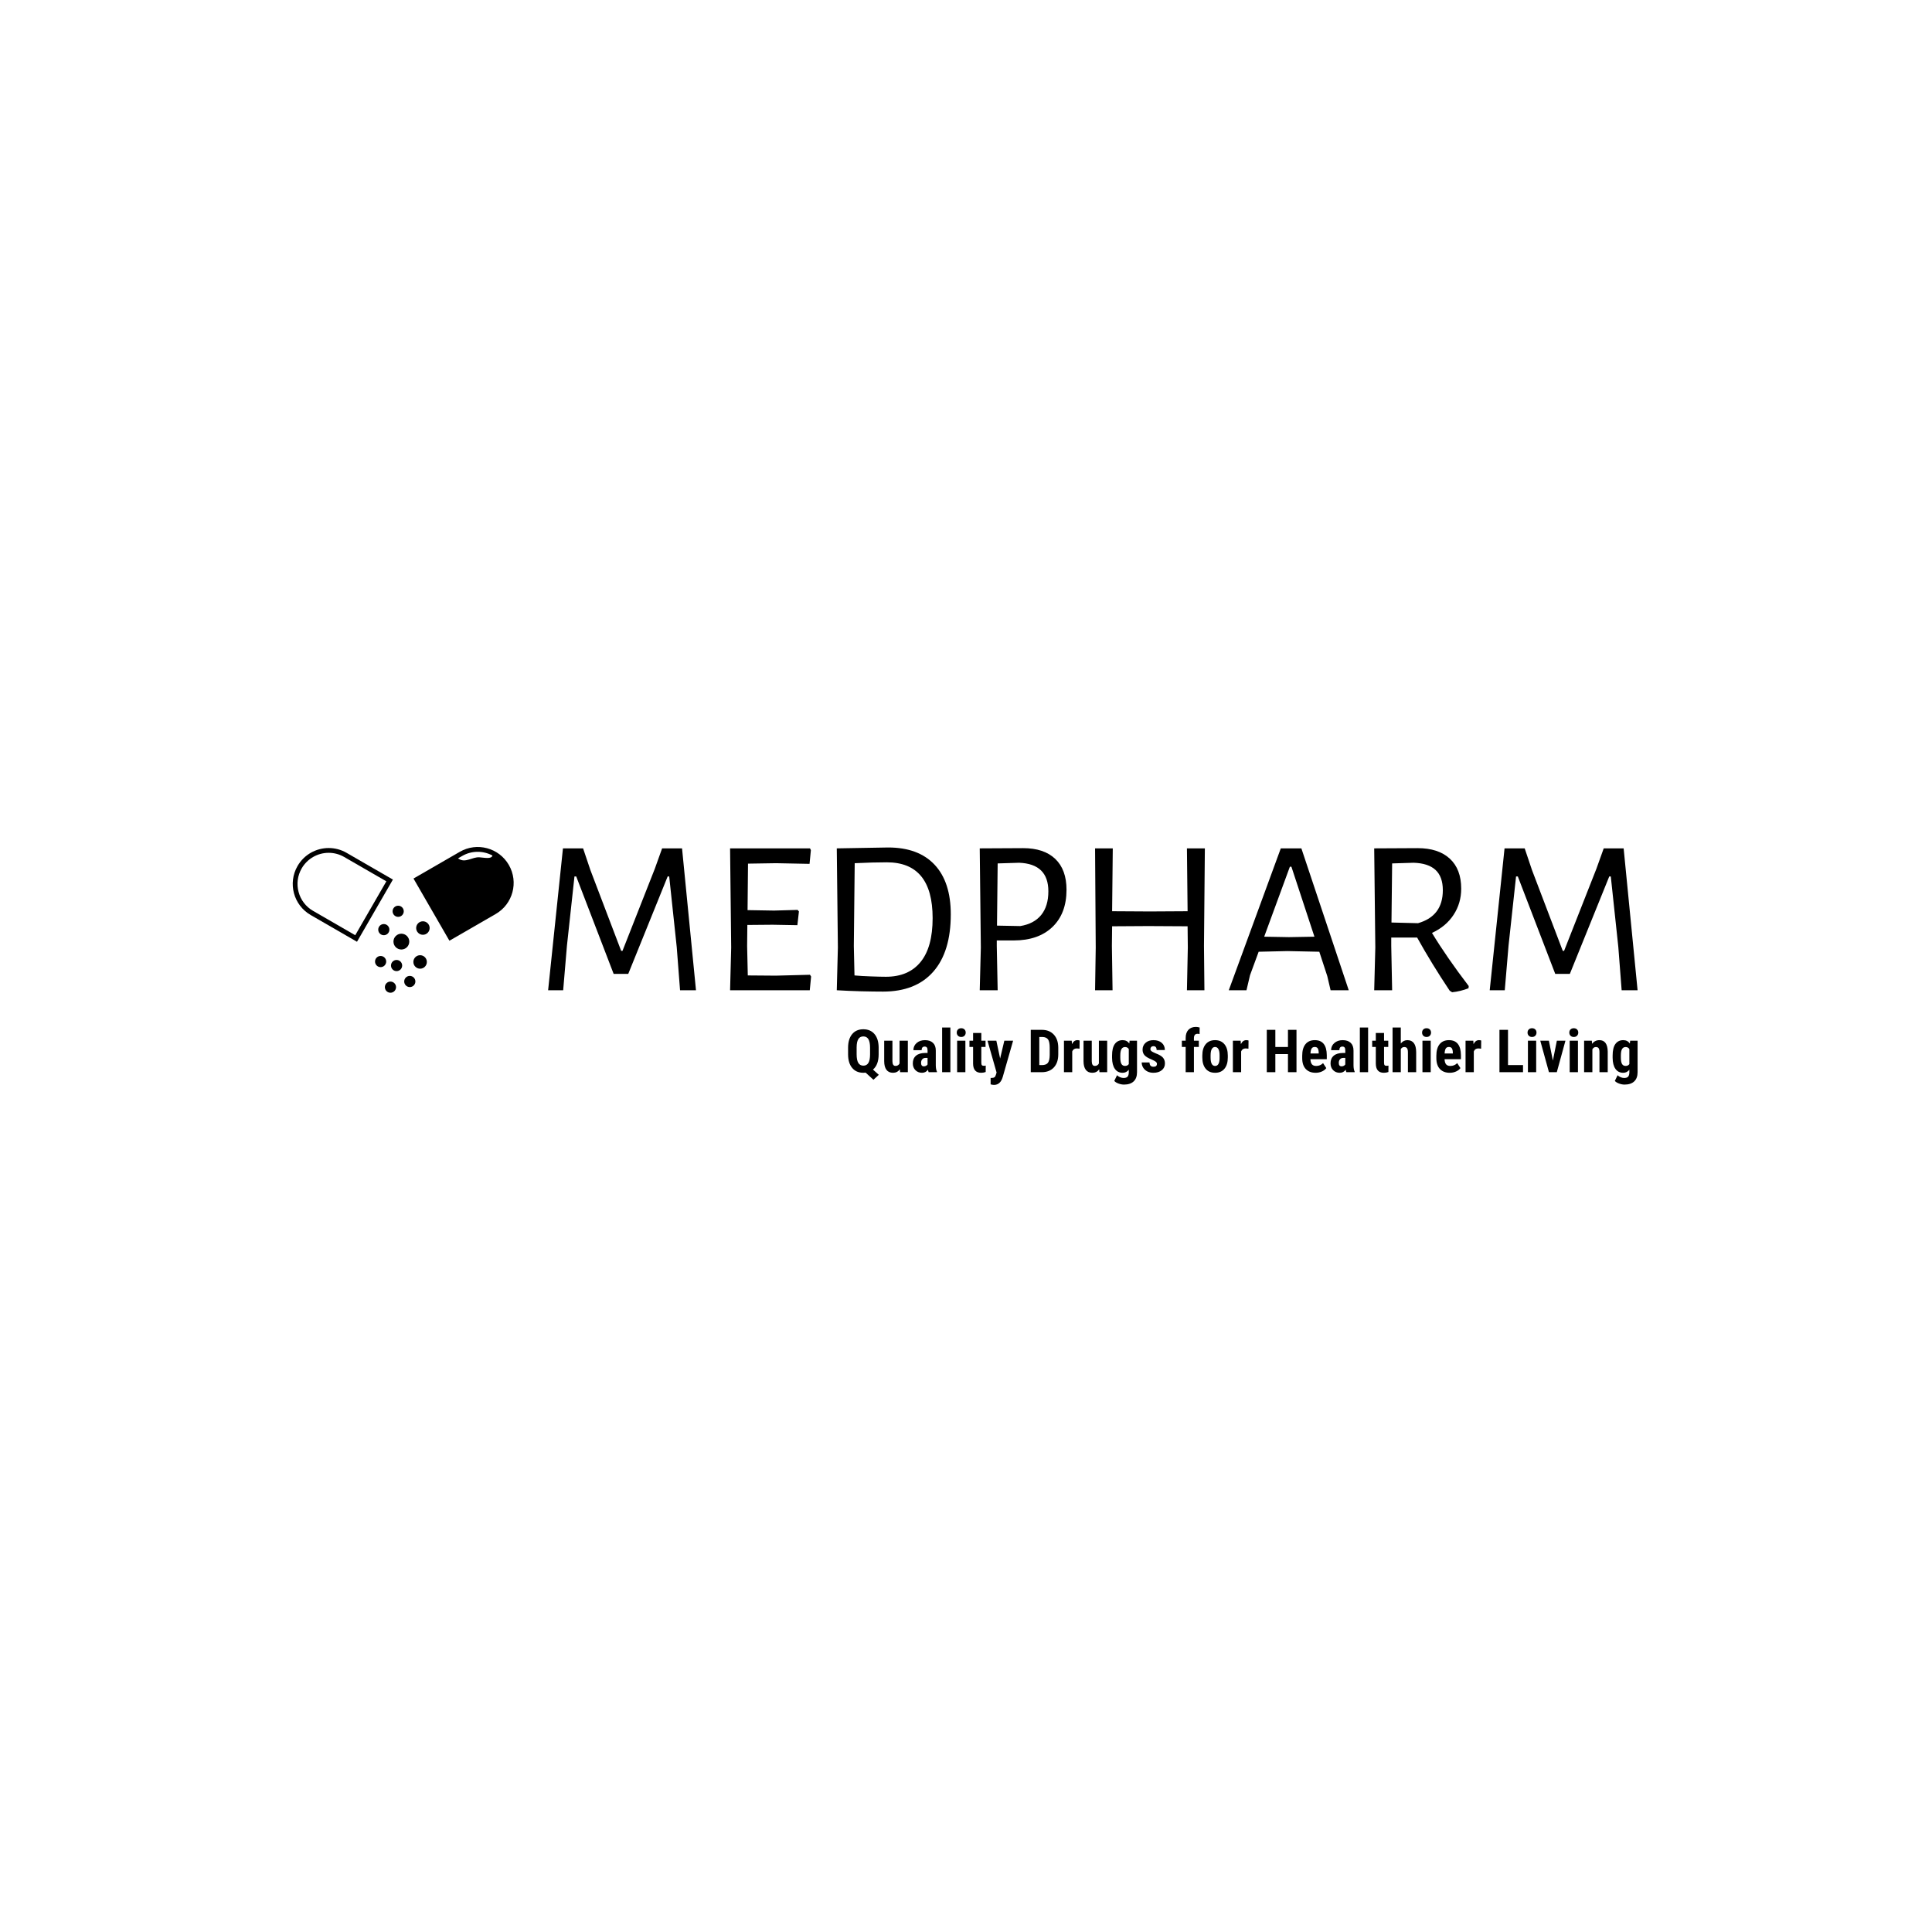<svg xmlns="http://www.w3.org/2000/svg" version="1.1" xmlns:xlink="http://www.w3.org/1999/xlink" xmlns:svgjs="http://svgjs.dev/svgjs" width="1000" height="1000" viewBox="0 0 1000 1000"><rect width="1000" height="1000" fill="#ffffff"></rect><g transform="matrix(0.7,0,0,0.7,149.576,438.373)"><svg viewBox="0 0 396 70" data-background-color="#ffffff" preserveAspectRatio="xMidYMid meet" height="176" width="1000" xmlns="http://www.w3.org/2000/svg" xmlns:xlink="http://www.w3.org/1999/xlink"><g id="tight-bounds" transform="matrix(1,0,0,1,0.24,0.016)"><svg viewBox="0 0 395.52 69.969" height="69.969" width="395.52"><g><svg viewBox="0 0 395.52 69.969" height="69.969" width="395.52"><g><svg viewBox="0 0 488.212 86.366" height="69.969" width="395.52"><g><svg viewBox="0 0 488.212 86.366" height="86.366" width="488.212"><g id="textblocktransform"><svg viewBox="0 0 488.212 86.366" height="86.366" width="488.212" id="textblock"><g><svg viewBox="0 0 488.212 52.909" height="52.909" width="488.212"><g><svg><g></g><g></g></svg></g><g><svg><g></g><g><svg></svg></g></svg></g><g id="text-0"><svg viewBox="0 0 488.212 52.909" height="52.909" width="488.212"><g><svg xmlns="http://www.w3.org/2000/svg" xmlns:xlink="http://www.w3.org/1999/xlink" version="1.1" x="0" y="0" viewBox="2.572 20.056 95.001 62.672" enable-background="new 0 0 100 100" xml:space="preserve" height="52.909" width="80.201" class="icon-g$-0" data-fill-palette-color="accent" id="g$-0"><g fill="#10847e" data-fill-palette-color="accent"><path d="M25.733 22.57c-2.43-1.403-5.086-2.071-7.704-2.071-5.336 0-10.525 2.77-13.386 7.722-4.264 7.385-1.733 16.827 5.651 21.09l19.908 11.496 15.439-26.742L25.733 22.57zM29.449 57.994L11.324 47.528c-3.096-1.786-5.309-4.672-6.234-8.124-0.926-3.453-0.45-7.059 1.337-10.154 2.383-4.128 6.829-6.692 11.603-6.692 2.333 0 4.641 0.62 6.675 1.795l18.125 10.465L29.449 57.994z" fill="#000000" data-fill-palette-color="accent"></path><path d="M95.502 27.778c-4.264-7.384-13.706-9.915-21.092-5.651L54.502 33.621l15.439 26.741 19.907-11.494C97.234 44.604 99.765 35.162 95.502 27.778zM82.879 24.493c-3.106-0.235-6.019 2.617-9.021 0.595-0.063-0.043-0.128-0.107-0.191-0.155l1.773-1.023c4.158-2.4 9.074-2.295 13.023-0.179C87.979 25.33 85.204 24.669 82.879 24.493z" fill="#000000" data-fill-palette-color="accent"></path><circle cx="49.283" cy="60.739" r="3.4" fill="#000000" data-fill-palette-color="accent"></circle><circle cx="57.345" cy="69.487" r="2.9" fill="#000000" data-fill-palette-color="accent"></circle><circle cx="58.546" cy="54.906" r="2.9" fill="#000000" data-fill-palette-color="accent"></circle><circle cx="47.224" cy="71.031" r="2.4" fill="#000000" data-fill-palette-color="accent"></circle><path d="M52.91 75.49c-1.328 0-2.403 1.075-2.403 2.402 0 1.326 1.075 2.401 2.403 2.401 1.324 0 2.4-1.075 2.4-2.401C55.311 76.565 54.234 75.49 52.91 75.49z" fill="#000000" data-fill-palette-color="accent"></path><circle cx="40.362" cy="69.315" r="2.4" fill="#000000" data-fill-palette-color="accent"></circle><circle cx="44.593" cy="80.326" r="2.4" fill="#000000" data-fill-palette-color="accent"></circle><circle cx="41.735" cy="55.593" r="2.4" fill="#000000" data-fill-palette-color="accent"></circle><circle cx="47.911" cy="47.701" r="2.4" fill="#000000" data-fill-palette-color="accent"></circle></g></svg></g><g transform="matrix(1,0,0,1,92.692,0.177)"><svg width="395.52" viewBox="3 -32.25 246.08 32.7" height="52.554" data-palette-color="#10847e"><path d="M33.25-32.05L36.4 0 32.8 0 32.05-9.75 30.35-25.7 30-25.7 21.1-3.7 17.8-3.7 9.35-25.7 8.95-25.7 7.25-10.05 6.4 0 3 0 6.35-32.05 10.9-32.05 12.55-27.15 19.5-8.9 19.8-8.9 27.1-27.45 28.75-32.05 33.25-32.05ZM62.15-3.5L62.4-3.1 62.1 0 44.1 0 44.35-9.65 44.1-32.05 62.15-32.05 62.35-31.65 62.05-28.55 54.5-28.7 48.15-28.6 48.05-18.1 54.05-18 59.35-18.15 59.65-17.8 59.3-14.7 53.7-14.8 48-14.75 47.95-10 48.1-3.35 54.45-3.3 62.15-3.5ZM79.8-32.25Q86.65-32.25 90.3-28.35 93.95-24.45 93.95-17.15L93.95-17.15Q93.95-8.7 90-4.2 86.05 0.3 78.65 0.3L78.65 0.3Q76.6 0.3 73.67 0.23 70.75 0.15 68.25 0L68.25 0 68.2 0 68.45-9.65 68.2-32.05 68.25-32.05 79.8-32.25ZM79.3-3.05Q84.4-3.05 87.12-6.38 89.85-9.7 89.85-16.3L89.85-16.3Q89.85-28.9 79.5-28.9L79.5-28.9Q76.35-28.9 72.25-28.7L72.25-28.7 72.05-10 72.2-3.35Q73.75-3.2 75.92-3.13 78.1-3.05 79.3-3.05L79.3-3.05ZM110.29-32.1Q114.99-32.1 117.54-29.68 120.09-27.25 120.09-22.7L120.09-22.7Q120.09-17.35 116.92-14.3 113.74-11.25 108.14-11.25L108.14-11.25 104.34-11.25 104.34-10 104.54 0 100.49 0 100.74-9.65 100.49-32.05 110.29-32.1ZM109.64-14.5Q112.74-15 114.37-17 115.99-19 115.99-22.35L115.99-22.35Q115.99-28.55 109.39-28.8L109.39-28.8 104.54-28.65 104.39-14.6 109.64-14.5ZM151.34-32.05L151.14-10 151.24 0 147.29 0 147.49-9.65 147.44-14.45 138.54-14.5 130.39-14.45 130.34-10 130.49 0 126.54 0 126.69-9.65 126.54-32.05 130.54-32.05 130.39-17.85 138.89-17.8 147.44-17.85 147.29-32.05 151.34-32.05ZM173.14-32.05L183.84 0 179.74 0 178.99-3.2 177.19-8.7 169.99-8.85 163.49-8.7 161.54-3.4 160.74 0 156.74 0 168.49-32.05 173.14-32.05ZM170.34-12L176.09-12.1 170.89-27.9 170.54-27.9 164.74-12.1 170.34-12ZM202.64-12.95Q205.94-7.5 210.94-0.95L210.94-0.95 210.89-0.45Q209.09 0.25 207.19 0.45L207.19 0.45 206.64 0.1Q202.54-6.05 199.29-11.9L199.29-11.9 193.44-11.9 193.44-10 193.64 0 189.59 0 189.84-9.65 189.59-32.05 199.39-32.1Q204.09-32.1 206.66-29.73 209.24-27.35 209.24-22.95L209.24-22.95Q209.24-19.65 207.51-17.03 205.79-14.4 202.64-12.95L202.64-12.95ZM193.64-28.65L193.49-15.3 199.49-15.15Q205.09-16.75 205.09-22.6L205.09-22.6Q205.09-25.65 203.44-27.18 201.79-28.7 198.49-28.8L198.49-28.8 193.64-28.65ZM245.93-32.05L249.08 0 245.48 0 244.73-9.75 243.03-25.7 242.68-25.7 233.78-3.7 230.48-3.7 222.03-25.7 221.63-25.7 219.93-10.05 219.08 0 215.68 0 219.03-32.05 223.58-32.05 225.23-27.15 232.18-8.9 232.48-8.9 239.78-27.45 241.43-32.05 245.93-32.05Z" opacity="1" transform="matrix(1,0,0,1,0,0)" fill="#000000" class="undefined-text-0" data-fill-palette-color="primary"></path></svg></g></svg></g></svg></g><g transform="matrix(1,0,0,1,201.583,65.315)"><svg viewBox="0 0 286.629 21.051" height="21.051" width="286.629"><g transform="matrix(1,0,0,1,0,0)"><svg width="286.629" viewBox="2.2 -38.01 662.76 48.68" height="21.051" data-palette-color="#175552"><path d="M27.86-20.97L27.86-15.01Q27.86-6.2 23.1-2.2L23.1-2.2 28 2.2 23.49 6.35 16.94 0.37 15.06 0.49Q9.03 0.49 5.63-3.6 2.22-7.69 2.2-14.92L2.2-14.92 2.2-20.48Q2.2-27.81 5.59-31.92 8.98-36.04 15.01-36.04L15.01-36.04Q20.9-36.04 24.32-32.08 27.73-28.13 27.86-20.97L27.86-20.97ZM20.65-14.84L20.65-20.53Q20.65-25.39 19.26-27.71 17.87-30.03 15.01-30.03 12.16-30.03 10.79-27.77 9.42-25.51 9.38-20.9L9.38-20.9 9.38-15.01Q9.38-10.13 10.78-7.81 12.18-5.49 15.06-5.49L15.06-5.49Q17.87-5.49 19.25-7.8 20.63-10.11 20.65-14.84L20.65-14.84ZM45.87 0L45.68-2.42Q43.53 0.49 39.91 0.49L39.91 0.49Q36.28 0.49 34.4-2.01 32.52-4.52 32.52-9.3L32.52-9.3 32.52-26.42 39.43-26.42 39.43-9.13Q39.48-5.27 41.99-5.27L41.99-5.27Q44.36-5.27 45.41-7.32L45.41-7.32 45.41-26.42 52.37-26.42 52.37 0 45.87 0ZM76.8 0L69.84 0Q69.55-0.61 69.26-2.05L69.26-2.05Q67.4 0.49 64.23 0.49L64.23 0.49Q60.91 0.49 58.72-1.71 56.54-3.91 56.54-7.4L56.54-7.4Q56.54-11.55 59.19-13.82 61.84-16.09 66.82-16.14L66.82-16.14 68.92-16.14 68.92-18.26Q68.92-20.04 68.31-20.78 67.7-21.51 66.52-21.51L66.52-21.51Q63.94-21.51 63.94-18.48L63.94-18.48 57.03-18.48Q57.03-22.14 59.77-24.52 62.52-26.9 66.72-26.9L66.72-26.9Q71.06-26.9 73.44-24.65 75.83-22.39 75.83-18.19L75.83-18.19 75.83-5.76Q75.87-2.34 76.8-0.42L76.8-0.42 76.8 0ZM65.77-4.93L65.77-4.93Q66.91-4.93 67.72-5.4 68.53-5.86 68.92-6.49L68.92-6.49 68.92-11.99 67.26-11.99Q65.5-11.99 64.48-10.86 63.47-9.74 63.47-7.86L63.47-7.86Q63.47-4.93 65.77-4.93ZM88.08-37.5L88.08 0 81.14 0 81.14-37.5 88.08-37.5ZM100.67-26.42L100.67 0 93.74 0 93.74-26.42 100.67-26.42ZM93.42-33.25L93.42-33.25Q93.42-34.86 94.45-35.89 95.47-36.91 97.18-36.91 98.89-36.91 99.92-35.89 100.94-34.86 100.94-33.25L100.94-33.25Q100.94-31.67 99.93-30.62 98.92-29.57 97.18-29.57 95.45-29.57 94.44-30.62 93.42-31.67 93.42-33.25ZM107.14-32.91L114.05-32.91 114.05-26.42 117.59-26.42 117.59-21.22 114.05-21.22 114.05-8.11Q114.05-6.54 114.48-5.96 114.9-5.37 116.13-5.37L116.13-5.37Q117.13-5.37 117.76-5.54L117.76-5.54 117.71-0.17Q115.95 0.49 113.9 0.49L113.9 0.49Q107.21 0.49 107.14-7.18L107.14-7.18 107.14-21.22 104.09-21.22 104.09-26.42 107.14-26.42 107.14-32.91ZM126.67-26.42L129.84-11.5 133.36-26.42 140.73-26.42 132.04 3.96Q130.09 10.67 124.69 10.67L124.69 10.67Q123.45 10.67 121.86 10.21L121.86 10.21 121.86 4.81 122.67 4.83Q124.28 4.83 125.09 4.21 125.91 3.59 126.33 2.05L126.33 2.05 126.86 0.27 119.25-26.42 126.67-26.42ZM164.75 0L155.55 0 155.55-35.55 164.95-35.55Q171.17-35.55 174.87-31.59 178.57-27.64 178.64-20.75L178.64-20.75 178.64-14.99Q178.64-7.98 174.94-3.99 171.24 0 164.75 0L164.75 0ZM165.34-29.57L162.72-29.57 162.72-5.96 164.87-5.96Q168.46-5.96 169.93-7.85 171.39-9.74 171.46-14.38L171.46-14.38 171.46-20.56Q171.46-25.54 170.07-27.5 168.68-29.47 165.34-29.57L165.34-29.57ZM196.56-26.59L196.49-19.75 194.19-19.95Q191.36-19.95 190.36-17.46L190.36-17.46 190.36 0 183.42 0 183.42-26.42 189.94-26.42 190.14-23.56Q191.77-26.9 194.66-26.9L194.66-26.9Q195.83-26.9 196.56-26.59L196.56-26.59ZM213.21 0L213.01-2.42Q210.86 0.49 207.25 0.49L207.25 0.49Q203.61 0.49 201.73-2.01 199.85-4.52 199.85-9.3L199.85-9.3 199.85-26.42 206.76-26.42 206.76-9.13Q206.81-5.27 209.33-5.27L209.33-5.27Q211.69-5.27 212.74-7.32L212.74-7.32 212.74-26.42 219.7-26.42 219.7 0 213.21 0ZM223.8-12.06L223.8-14.01Q223.8-20.51 226.14-23.71 228.49-26.9 232.71-26.9L232.71-26.9Q236.3-26.9 238.25-24.07L238.25-24.07 238.52-26.42 244.75-26.42 244.75 0Q244.75 5.05 241.92 7.73 239.08 10.4 233.79 10.4L233.79 10.4Q231.61 10.4 229.22 9.53 226.83 8.67 225.66 7.32L225.66 7.32 227.98 2.54Q228.95 3.56 230.51 4.21 232.08 4.86 233.47 4.86L233.47 4.86Q235.79 4.86 236.8 3.75 237.81 2.64 237.84 0.17L237.84 0.17 237.84-2.1Q235.86 0.49 232.69 0.49L232.69 0.49Q228.46 0.49 226.16-2.8 223.85-6.08 223.8-12.06L223.8-12.06ZM230.71-14.01L230.71-12.28Q230.71-8.62 231.66-6.95 232.61-5.27 234.69-5.27L234.69-5.27Q236.81-5.27 237.84-6.81L237.84-6.81 237.84-19.43Q236.76-21.12 234.74-21.12L234.74-21.12Q232.69-21.12 231.7-19.43 230.71-17.75 230.71-14.01L230.71-14.01ZM261.47-7.08L261.47-7.08Q261.47-7.96 260.63-8.7 259.78-9.45 256.88-10.72L256.88-10.72Q252.61-12.45 251.01-14.31 249.41-16.16 249.41-18.92L249.41-18.92Q249.41-22.39 251.91-24.65 254.41-26.9 258.54-26.9L258.54-26.9Q262.89-26.9 265.5-24.66 268.11-22.41 268.11-18.63L268.11-18.63 261.2-18.63Q261.2-21.85 258.51-21.85L258.51-21.85Q257.42-21.85 256.71-21.17 256-20.48 256-19.26L256-19.26Q256-18.38 256.78-17.71 257.56-17.04 260.47-15.8L260.47-15.8Q264.69-14.23 266.44-12.32 268.18-10.4 268.18-7.35L268.18-7.35Q268.18-3.81 265.52-1.66 262.86 0.49 258.54 0.49L258.54 0.49Q255.63 0.49 253.41-0.65 251.19-1.78 249.93-3.81 248.68-5.83 248.68-8.18L248.68-8.18 255.24-8.18Q255.29-6.37 256.09-5.47 256.88-4.57 258.69-4.57L258.69-4.57Q261.47-4.57 261.47-7.08ZM292.52 0L285.59 0 285.59-21.22 282.39-21.22 282.39-26.42 285.59-26.42 285.59-28.78Q285.61-33.15 287.89-35.58 290.17-38.01 294.2-38.01L294.2-38.01Q295.42-38.01 297.33-37.52L297.33-37.52 297.28-32.01Q296.57-32.23 295.59-32.23L295.59-32.23Q292.52-32.23 292.52-28.56L292.52-28.56 292.52-26.42 296.64-26.42 296.64-21.22 292.52-21.22 292.52 0ZM299.57-12.38L299.57-14.06Q299.57-20.07 302.4-23.49 305.24-26.9 310.24-26.9L310.24-26.9Q315.29-26.9 318.13-23.49 320.96-20.07 320.96-14.01L320.96-14.01 320.96-12.33Q320.96-6.3 318.15-2.91 315.34 0.49 310.29 0.49L310.29 0.49Q305.21 0.49 302.39-2.92 299.57-6.32 299.57-12.38L299.57-12.38ZM306.51-14.06L306.51-12.33Q306.51-5.25 310.29-5.25L310.29-5.25Q313.78-5.25 314.05-11.16L314.05-11.16 314.07-14.06Q314.07-17.68 313.07-19.42 312.07-21.17 310.24-21.17L310.24-21.17Q308.48-21.17 307.49-19.42 306.51-17.68 306.51-14.06L306.51-14.06ZM338.36-26.59L338.29-19.75 336-19.95Q333.16-19.95 332.16-17.46L332.16-17.46 332.16 0 325.23 0 325.23-26.42 331.75-26.42 331.94-23.56Q333.58-26.9 336.46-26.9L336.46-26.9Q337.63-26.9 338.36-26.59L338.36-26.59ZM378.62-35.55L378.62 0 371.46 0 371.46-15.21 360.87-15.21 360.87 0 353.69 0 353.69-35.55 360.87-35.55 360.87-21.17 371.46-21.17 371.46-35.55 378.62-35.55ZM394.7 0.49L394.7 0.49Q389.38 0.49 386.4-2.69 383.42-5.86 383.42-11.77L383.42-11.77 383.42-13.87Q383.42-20.12 386.16-23.51 388.89-26.9 394-26.9L394-26.9Q398.98-26.9 401.49-23.72 404.01-20.53 404.05-14.28L404.05-14.28 404.05-10.89 390.31-10.89Q390.46-7.96 391.6-6.6 392.75-5.25 395.14-5.25L395.14-5.25Q398.61-5.25 400.93-7.62L400.93-7.62 403.64-3.44Q402.37-1.68 399.95-0.6 397.54 0.49 394.7 0.49ZM390.36-15.72L390.36-15.72 397.27-15.72 397.27-16.36Q397.22-18.73 396.49-19.95 395.75-21.17 393.95-21.17 392.14-21.17 391.32-19.87 390.5-18.58 390.36-15.72ZM427.46 0L420.51 0Q420.21-0.61 419.92-2.05L419.92-2.05Q418.07 0.49 414.89 0.49L414.89 0.49Q411.57 0.49 409.39-1.71 407.2-3.91 407.2-7.4L407.2-7.4Q407.2-11.55 409.85-13.82 412.5-16.09 417.48-16.14L417.48-16.14 419.58-16.14 419.58-18.26Q419.58-20.04 418.97-20.78 418.36-21.51 417.19-21.51L417.19-21.51Q414.6-21.51 414.6-18.48L414.6-18.48 407.69-18.48Q407.69-22.14 410.44-24.52 413.18-26.9 417.38-26.9L417.38-26.9Q421.73-26.9 424.11-24.65 426.49-22.39 426.49-18.19L426.49-18.19 426.49-5.76Q426.54-2.34 427.46-0.42L427.46-0.42 427.46 0ZM416.43-4.93L416.43-4.93Q417.58-4.93 418.38-5.4 419.19-5.86 419.58-6.49L419.58-6.49 419.58-11.99 417.92-11.99Q416.16-11.99 415.15-10.86 414.13-9.74 414.13-7.86L414.13-7.86Q414.13-4.93 416.43-4.93ZM438.74-37.5L438.74 0 431.81 0 431.81-37.5 438.74-37.5ZM445.21-32.91L452.12-32.91 452.12-26.42 455.66-26.42 455.66-21.22 452.12-21.22 452.12-8.11Q452.12-6.54 452.55-5.96 452.97-5.37 454.19-5.37L454.19-5.37Q455.19-5.37 455.83-5.54L455.83-5.54 455.78-0.17Q454.02 0.49 451.97 0.49L451.97 0.49Q445.28 0.49 445.21-7.18L445.21-7.18 445.21-21.22 442.16-21.22 442.16-26.42 445.21-26.42 445.21-32.91ZM466.18-37.5L466.18-24.1Q468.42-26.9 471.7-26.9L471.7-26.9Q475.31-26.9 477.19-24.37 479.07-21.83 479.09-16.8L479.09-16.8 479.09 0 472.16 0 472.16-16.72Q472.16-19.04 471.44-20.08 470.72-21.12 469.11-21.12L469.11-21.12Q467.23-21.12 466.18-19.38L466.18-19.38 466.18 0 459.27 0 459.27-37.5 466.18-37.5ZM491.3-26.42L491.3 0 484.36 0 484.36-26.42 491.3-26.42ZM484.05-33.25L484.05-33.25Q484.05-34.86 485.07-35.89 486.1-36.91 487.81-36.91 489.52-36.91 490.54-35.89 491.57-34.86 491.57-33.25L491.57-33.25Q491.57-31.67 490.55-30.62 489.54-29.57 487.81-29.57 486.07-29.57 485.06-30.62 484.05-31.67 484.05-33.25ZM507.31 0.49L507.31 0.49Q501.99 0.49 499.01-2.69 496.03-5.86 496.03-11.77L496.03-11.77 496.03-13.87Q496.03-20.12 498.77-23.51 501.5-26.9 506.6-26.9L506.6-26.9Q511.58-26.9 514.1-23.72 516.61-20.53 516.66-14.28L516.66-14.28 516.66-10.89 502.92-10.89Q503.06-7.96 504.21-6.6 505.36-5.25 507.75-5.25L507.75-5.25Q511.22-5.25 513.54-7.62L513.54-7.62 516.25-3.44Q514.98-1.68 512.56-0.6 510.14 0.49 507.31 0.49ZM502.96-15.72L502.96-15.72 509.87-15.72 509.87-16.36Q509.83-18.73 509.09-19.95 508.36-21.17 506.55-21.17 504.75-21.17 503.93-19.87 503.11-18.58 502.96-15.72ZM533.68-26.59L533.6-19.75 531.31-19.95Q528.48-19.95 527.47-17.46L527.47-17.46 527.47 0 520.54 0 520.54-26.42 527.06-26.42 527.25-23.56Q528.89-26.9 531.77-26.9L531.77-26.9Q532.94-26.9 533.68-26.59L533.68-26.59ZM556.18-35.55L556.18-5.96 568.78-5.96 568.78 0 549 0 549-35.55 556.18-35.55ZM579.83-26.42L579.83 0 572.9 0 572.9-26.42 579.83-26.42ZM572.58-33.25L572.58-33.25Q572.58-34.86 573.61-35.89 574.63-36.91 576.34-36.91 578.05-36.91 579.08-35.89 580.1-34.86 580.1-33.25L580.1-33.25Q580.1-31.67 579.09-30.62 578.08-29.57 576.34-29.57 574.61-29.57 573.6-30.62 572.58-31.67 572.58-33.25ZM590.5-26.42L593.85-9.77 597.19-26.42 604.39-26.42 597.14 0 590.55 0 583.27-26.42 590.5-26.42ZM614.89-26.42L614.89 0 607.95 0 607.95-26.42 614.89-26.42ZM607.64-33.25L607.64-33.25Q607.64-34.86 608.66-35.89 609.69-36.91 611.4-36.91 613.11-36.91 614.13-35.89 615.16-34.86 615.16-33.25L615.16-33.25Q615.16-31.67 614.14-30.62 613.13-29.57 611.4-29.57 609.66-29.57 608.65-30.62 607.64-31.67 607.64-33.25ZM620.06-26.42L626.56-26.42 626.75-23.8Q629.09-26.9 632.88-26.9L632.88-26.9Q639.69-26.9 639.89-17.36L639.89-17.36 639.89 0 632.95 0 632.95-16.85Q632.95-19.09 632.28-20.1 631.61-21.12 629.92-21.12L629.92-21.12Q628.04-21.12 627-19.19L627-19.19 627 0 620.06 0 620.06-26.42ZM644.01-12.06L644.01-14.01Q644.01-20.51 646.35-23.71 648.7-26.9 652.92-26.9L652.92-26.9Q656.51-26.9 658.46-24.07L658.46-24.07 658.73-26.42 664.96-26.42 664.96 0Q664.96 5.05 662.12 7.73 659.29 10.4 653.99 10.4L653.99 10.4Q651.82 10.4 649.43 9.53 647.04 8.67 645.86 7.32L645.86 7.32 648.18 2.54Q649.16 3.56 650.72 4.21 652.29 4.86 653.68 4.86L653.68 4.86Q656 4.86 657.01 3.75 658.02 2.64 658.05 0.17L658.05 0.17 658.05-2.1Q656.07 0.49 652.9 0.49L652.9 0.49Q648.67 0.49 646.37-2.8 644.06-6.08 644.01-12.06L644.01-12.06ZM650.92-14.01L650.92-12.28Q650.92-8.62 651.87-6.95 652.82-5.27 654.9-5.27L654.9-5.27Q657.02-5.27 658.05-6.81L658.05-6.81 658.05-19.43Q656.97-21.12 654.95-21.12L654.95-21.12Q652.9-21.12 651.91-19.43 650.92-17.75 650.92-14.01L650.92-14.01Z" opacity="1" transform="matrix(1,0,0,1,0,0)" fill="#000000" class="undefined-text-1" data-fill-palette-color="secondary" id="text-1"></path></svg></g></svg></g></svg></g></svg></g></svg></g></svg></g><defs></defs></svg><rect width="395.52" height="69.969" fill="none" stroke="none" visibility="hidden"></rect></g></svg></g></svg>